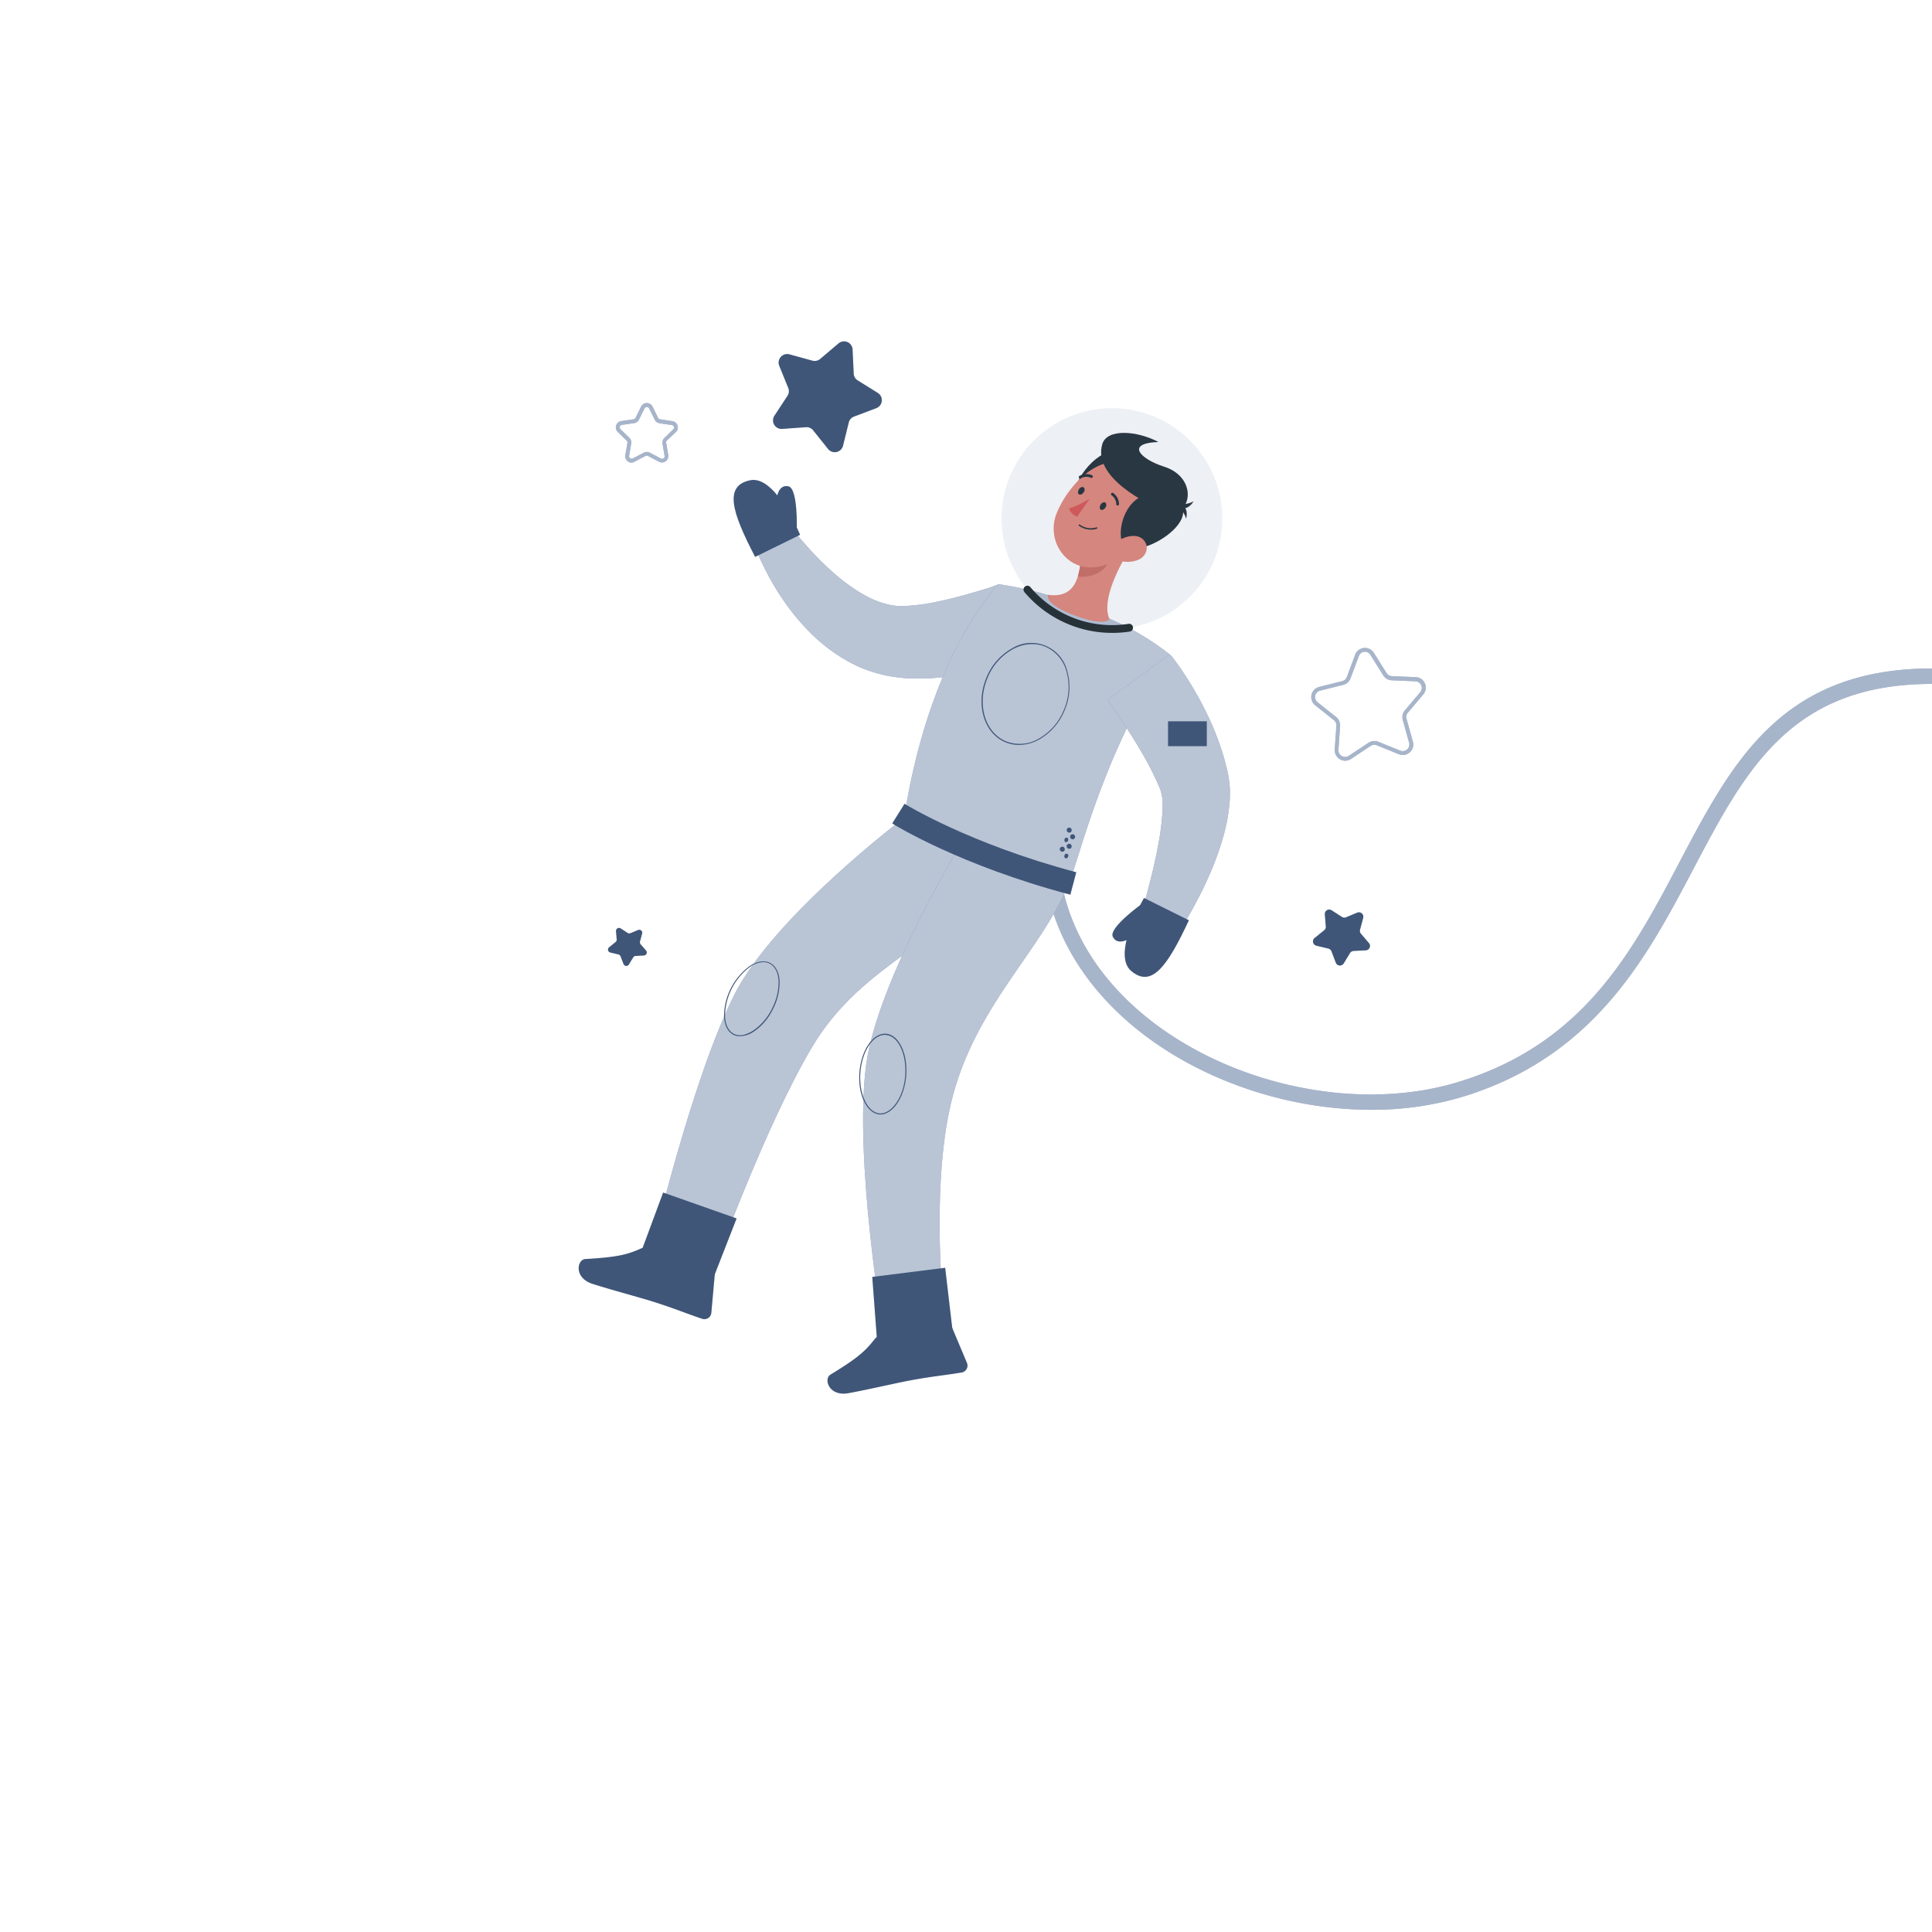 <svg class="animated" id="freepik_stories-astronaut" xmlns="http://www.w3.org/2000/svg" viewBox="0 0 500 500" version="1.1" xmlns:xlink="http://www.w3.org/1999/xlink" xmlns:svgjs="http://svgjs.com/svgjs"><style>svg#freepik_stories-astronaut:not(.animated) .animable {opacity: 0;}svg#freepik_stories-astronaut.animated #freepik--Stars--inject-77 {animation: 1s 1 forwards cubic-bezier(.36,-0.01,.5,1.38) slideUp,6s Infinite  linear floating;animation-delay: 0s,1s;}svg#freepik_stories-astronaut.animated #freepik--Character--inject-77 {animation: 6s Infinite  linear wind;animation-delay: 0s;}            @keyframes slideUp {                0% {                    opacity: 0;                    transform: translateY(30px);                }                100% {                    opacity: 1;                    transform: inherit;                }            }                    @keyframes floating {                0% {                    opacity: 1;                    transform: translateY(0px);                }                50% {                    transform: translateY(-10px);                }                100% {                    opacity: 1;                    transform: translateY(0px);                }            }                    @keyframes wind {                0% {                    transform: rotate( 0deg );                }                25% {                    transform: rotate( 1deg );                }                75% {                    transform: rotate( -1deg );                }            }        .animator-hidden { display: none; }</style><g id="freepik--background-complete--inject-77" class="animable animator-hidden" style="transform-origin: 250px 214.492px;"><rect y="382.4" width="500" height="0.25" style="fill: rgb(224, 224, 224); transform-origin: 250px 382.525px;" id="elcwe6eegmh5f" class="animable"></rect><rect x="327.22" y="395" width="10.48" height="0.25" style="fill: rgb(224, 224, 224); transform-origin: 332.46px 395.125px;" id="eltcqi2yy5sus" class="animable"></rect><rect x="64.93" y="388.44" width="17.85" height="0.25" style="fill: rgb(224, 224, 224); transform-origin: 73.855px 388.565px;" id="el95zzxezb7yv" class="animable"></rect><rect x="149.23" y="394.88" width="30.66" height="0.25" style="fill: rgb(224, 224, 224); transform-origin: 164.56px 395.005px;" id="elofej3gq5a" class="animable"></rect><rect x="220.09" y="389.17" width="45.25" height="0.25" style="fill: rgb(224, 224, 224); transform-origin: 242.715px 389.295px;" id="eljj3blylmcb" class="animable"></rect><rect x="391.44" y="390.76" width="53.95" height="0.25" style="fill: rgb(224, 224, 224); transform-origin: 418.415px 390.885px;" id="elfz3aameh598" class="animable"></rect><rect x="87.61" y="388.44" width="35.34" height="0.25" style="fill: rgb(224, 224, 224); transform-origin: 105.28px 388.565px;" id="eltctm0s3v2l" class="animable"></rect><rect x="451.22" y="390.88" width="14.97" height="0.25" style="fill: rgb(224, 224, 224); transform-origin: 458.705px 391.005px;" id="el23j5jltnccvi" class="animable"></rect><path d="M237,337.8H43.91a5.71,5.71,0,0,1-5.7-5.71V60.66A5.71,5.71,0,0,1,43.91,55H237a5.71,5.71,0,0,1,5.71,5.71V332.09A5.71,5.71,0,0,1,237,337.8ZM43.91,55.2a5.46,5.46,0,0,0-5.45,5.46V332.09a5.46,5.46,0,0,0,5.45,5.46H237a5.47,5.47,0,0,0,5.46-5.46V60.66A5.47,5.47,0,0,0,237,55.2Z" style="fill: rgb(224, 224, 224); transform-origin: 140.46px 196.4px;" id="elmp504uk88ys" class="animable"></path><path d="M453.31,337.8H260.21a5.72,5.72,0,0,1-5.71-5.71V60.66A5.72,5.72,0,0,1,260.21,55h193.1A5.71,5.71,0,0,1,459,60.66V332.09A5.71,5.71,0,0,1,453.31,337.8ZM260.21,55.2a5.47,5.47,0,0,0-5.46,5.46V332.09a5.47,5.47,0,0,0,5.46,5.46h193.1a5.47,5.47,0,0,0,5.46-5.46V60.66a5.47,5.47,0,0,0-5.46-5.46Z" style="fill: rgb(224, 224, 224); transform-origin: 356.75px 196.4px;" id="elhvob1hj93ki" class="animable"></path><path d="M140.43,117A49,49,0,0,1,74,162.78a49,49,0,0,0,0-91.53A49,49,0,0,1,140.43,117Z" style="fill: rgb(245, 245, 245); transform-origin: 107.215px 117.015px;" id="elfz9604i1utj" class="animable"></path><path d="M107,85.21a8.3,8.3,0,0,1,.51,7.08,20.48,20.48,0,0,0-2.3-6.07,21.43,21.43,0,0,0-4-5.14A8.33,8.33,0,0,1,107,85.21Z" style="fill: rgb(230, 230, 230); transform-origin: 104.641px 86.685px;" id="el4af04lqld12" class="animable"></path><path d="M131.17,106.72a8.33,8.33,0,0,1-4.58,5.42,21,21,0,0,0,2.6-6,21.53,21.53,0,0,0,.73-6.46A8.31,8.31,0,0,1,131.17,106.72Z" style="fill: rgb(230, 230, 230); transform-origin: 129.029px 105.91px;" id="elu7ci5gmtd49" class="animable"></path><path d="M128.14,139a8.3,8.3,0,0,1-6.63,2.51,21.08,21.08,0,0,0,5.16-3.94,21.37,21.37,0,0,0,3.77-5.29A8.34,8.34,0,0,1,128.14,139Z" style="fill: rgb(230, 230, 230); transform-origin: 126px 136.908px;" id="elv5cg4bhf269" class="animable"></path><path d="M105.75,155.4a8.31,8.31,0,0,1-6.63,2.52,21.71,21.71,0,0,0,8.93-9.24A8.29,8.29,0,0,1,105.75,155.4Z" style="fill: rgb(230, 230, 230); transform-origin: 103.611px 153.313px;" id="elv43xnuzfsx" class="animable"></path><path d="M117.57,122.78a8.31,8.31,0,0,1-4.31,5.63A21.81,21.81,0,0,0,116,115.86,8.24,8.24,0,0,1,117.57,122.78Z" style="fill: rgb(230, 230, 230); transform-origin: 115.516px 122.135px;" id="elubjbaqe5pl" class="animable"></path><path d="M378.22,150.55a1.5,1.5,0,0,1-1.37-.89c-2.84-6.42,13.18-17.54,30.47-25.2s36.29-12.07,39.14-5.65a1.5,1.5,0,0,1-2.75,1.21c-1.27-2.86-15.6-1.5-35.17,7.18s-30.22,18.37-29,21.24a1.49,1.49,0,0,1-.76,2A1.46,1.46,0,0,1,378.22,150.55Z" style="fill: rgb(245, 245, 245); transform-origin: 411.554px 133.135px;" id="elaocso9screw" class="animable"></path><circle cx="411.65" cy="134.23" r="25.75" style="fill: rgb(230, 230, 230); transform-origin: 411.65px 134.23px;" id="elt3fiq2q1zd" class="animable"></circle><path d="M384.38,152.78c-4.08,0-6.61-1-7.53-3.12a1.51,1.51,0,0,1,.77-2,1.49,1.49,0,0,1,2,.76c.4.9,3.12,2.06,10.81.74a109.43,109.43,0,0,0,24.37-7.91C434.34,132.6,445,122.89,443.71,120a1.5,1.5,0,0,1,2.75-1.21c2.84,6.42-13.18,17.54-30.47,25.2a113,113,0,0,1-25.08,8.13A39.09,39.09,0,0,1,384.38,152.78Z" style="fill: rgb(245, 245, 245); transform-origin: 411.753px 135.338px;" id="elj33g5dszja" class="animable"></path><path d="M371.89,72.94l.85,1.71a.68.68,0,0,0,.51.37l1.89.28a.68.68,0,0,1,.38,1.16l-1.37,1.34a.66.66,0,0,0-.19.6l.32,1.88a.68.68,0,0,1-1,.72l-1.69-.89a.72.72,0,0,0-.64,0l-1.69.89a.68.68,0,0,1-1-.72l.32-1.88a.64.64,0,0,0-.2-.6L367,76.46a.68.68,0,0,1,.38-1.16l1.89-.28a.68.68,0,0,0,.51-.37l.85-1.71A.68.68,0,0,1,371.89,72.94Z" style="fill: rgb(245, 245, 245); transform-origin: 371.26px 76.801px;" id="elz9abw5rdja8" class="animable"></path><path d="M60.13,241.19,61,242.9a.71.71,0,0,0,.51.38l1.89.27a.69.69,0,0,1,.38,1.17l-1.37,1.33a.67.67,0,0,0-.19.6l.32,1.89a.68.68,0,0,1-1,.72l-1.69-.89a.66.66,0,0,0-.64,0l-1.69.89a.68.68,0,0,1-1-.72l.32-1.89a.67.67,0,0,0-.19-.6l-1.37-1.33a.69.69,0,0,1,.38-1.17l1.89-.27a.71.71,0,0,0,.51-.38l.85-1.71A.68.68,0,0,1,60.13,241.19Z" style="fill: rgb(230, 230, 230); transform-origin: 59.53px 245.078px;" id="el7jcbvvy0kme" class="animable"></path><path d="M303.57,315.8l.84,1.71a.67.67,0,0,0,.52.37l1.89.28a.68.68,0,0,1,.37,1.16l-1.36,1.34a.67.67,0,0,0-.2.6l.32,1.89a.68.68,0,0,1-1,.72l-1.69-.89a.64.64,0,0,0-.63,0l-1.7.89a.69.69,0,0,1-1-.72l.33-1.89a.7.7,0,0,0-.2-.6l-1.37-1.34a.68.68,0,0,1,.38-1.16l1.89-.28a.69.69,0,0,0,.52-.37l.84-1.71A.69.69,0,0,1,303.57,315.8Z" style="fill: rgb(230, 230, 230); transform-origin: 302.941px 319.679px;" id="el0smp7hzy0b1" class="animable"></path><path d="M291.44,33.93l.51,1a.4.4,0,0,0,.3.22l1.13.16a.41.41,0,0,1,.23.7l-.82.8a.4.4,0,0,0-.11.36l.19,1.12a.4.4,0,0,1-.59.43l-1-.53a.42.42,0,0,0-.38,0l-1,.53a.41.41,0,0,1-.59-.43l.2-1.12a.43.43,0,0,0-.12-.36l-.82-.8a.41.41,0,0,1,.23-.7l1.13-.16a.4.4,0,0,0,.3-.22l.51-1A.41.41,0,0,1,291.44,33.93Z" style="fill: rgb(230, 230, 230); transform-origin: 291.09px 36.253px;" id="el84ayh692s2" class="animable"></path><path d="M113.62,210.8l.51,1a.4.4,0,0,0,.3.22l1.13.17a.4.4,0,0,1,.23.69l-.82.8a.4.4,0,0,0-.11.36l.19,1.13a.41.41,0,0,1-.59.43l-1-.53a.37.37,0,0,0-.38,0l-1,.53a.41.41,0,0,1-.6-.43l.2-1.13a.43.43,0,0,0-.12-.36l-.82-.8a.4.4,0,0,1,.23-.69l1.13-.17a.4.4,0,0,0,.3-.22l.51-1A.4.4,0,0,1,113.62,210.8Z" style="fill: rgb(245, 245, 245); transform-origin: 113.265px 213.117px;" id="elneixgq3wnmh" class="animable"></path><path d="M62.55,306.31l.5,1a.41.41,0,0,0,.31.23l1.13.16a.41.41,0,0,1,.22.7l-.81.8a.39.39,0,0,0-.12.36L64,310.7a.4.4,0,0,1-.59.43l-1-.53a.42.42,0,0,0-.38,0l-1,.53a.4.4,0,0,1-.59-.43l.19-1.12a.39.39,0,0,0-.12-.36l-.82-.8a.41.41,0,0,1,.23-.7l1.13-.16a.43.43,0,0,0,.31-.23l.5-1A.42.42,0,0,1,62.55,306.31Z" style="fill: rgb(245, 245, 245); transform-origin: 62.201px 308.661px;" id="elu856mm1h9io" class="animable"></path><path d="M418.78,306.46l.51,1a.4.4,0,0,0,.31.22l1.13.16a.41.41,0,0,1,.22.7l-.81.8a.4.4,0,0,0-.12.36l.19,1.12a.4.4,0,0,1-.59.43l-1-.53a.42.42,0,0,0-.38,0l-1,.53a.41.41,0,0,1-.6-.43l.2-1.12a.4.4,0,0,0-.12-.36l-.82-.8a.41.41,0,0,1,.23-.7l1.13-.16a.42.42,0,0,0,.31-.22l.5-1A.41.41,0,0,1,418.78,306.46Z" style="fill: rgb(230, 230, 230); transform-origin: 418.426px 308.779px;" id="elsivirbbxago" class="animable"></path><circle cx="171.99" cy="64.81" r="1.33" style="fill: rgb(230, 230, 230); transform-origin: 171.99px 64.81px;" id="elgryepbepmr" class="animable"></circle><path d="M310.18,81.08a1.33,1.33,0,1,1-1.33-1.32A1.33,1.33,0,0,1,310.18,81.08Z" style="fill: rgb(245, 245, 245); transform-origin: 308.85px 81.09px;" id="elvod56cvhktm" class="animable"></path><circle cx="165.18" cy="185.33" r="1.33" style="fill: rgb(245, 245, 245); transform-origin: 165.18px 185.33px;" id="eljlwdnmfarne" class="animable"></circle><path d="M122.83,285.26a1.33,1.33,0,1,1-1.32-1.32A1.32,1.32,0,0,1,122.83,285.26Z" style="fill: rgb(245, 245, 245); transform-origin: 121.5px 285.27px;" id="elkxhllfi27h" class="animable"></path><circle cx="400.33" cy="205.33" r="1.33" style="fill: rgb(230, 230, 230); transform-origin: 400.33px 205.33px;" id="elucaie2hqglm" class="animable"></circle></g><g id="freepik--Shadow--inject-77" class="animable animator-hidden" style="transform-origin: 250px 416.24px;"><ellipse cx="250" cy="416.24" rx="193.89" ry="11.32" style="fill: rgb(245, 245, 245); transform-origin: 250px 416.24px;" id="ell4fk40xekjj" class="animable"></ellipse></g><g id="freepik--Stars--inject-77" class="animable" style="transform-origin: 263.174px 169.166px;"><path d="M163.46,119.73a1.66,1.66,0,0,1-1.63-1.94l.55-3.17a.68.68,0,0,0-.19-.58l-2.31-2.25a1.65,1.65,0,0,1,.92-2.82l3.19-.46a.67.67,0,0,0,.49-.36l1.42-2.89a1.66,1.66,0,0,1,3,0l1.42,2.89a.67.67,0,0,0,.5.36L174,109a1.65,1.65,0,0,1,.92,2.82L172.58,114a.65.65,0,0,0-.18.58l.54,3.17a1.65,1.65,0,0,1-2.4,1.74l-2.85-1.5a.63.63,0,0,0-.61,0l-2.85,1.49A1.64,1.64,0,0,1,163.46,119.73Zm3.93-14.39a.63.63,0,0,0-.59.36l-1.43,2.89a1.65,1.65,0,0,1-1.24.91l-3.19.46a.65.65,0,0,0-.36,1.11l2.31,2.25a1.66,1.66,0,0,1,.47,1.47l-.54,3.17a.65.65,0,0,0,.94.69l2.86-1.5a1.65,1.65,0,0,1,1.53,0l2.86,1.5A.65.65,0,0,0,172,118l-.54-3.17a1.69,1.69,0,0,1,.47-1.47l2.31-2.25a.64.64,0,0,0,.17-.67.65.65,0,0,0-.53-.44l-3.19-.46a1.65,1.65,0,0,1-1.24-.91L168,105.7A.63.63,0,0,0,167.39,105.34Z" style="fill: #4F6B96; transform-origin: 167.4px 112.021px;" id="el4ah8hatjms" class="animable"></path><g id="elmc54usv9rwf"><path d="M163.46,119.73a1.66,1.66,0,0,1-1.63-1.94l.55-3.17a.68.68,0,0,0-.19-.58l-2.31-2.25a1.65,1.65,0,0,1,.92-2.82l3.19-.46a.67.67,0,0,0,.49-.36l1.42-2.89a1.66,1.66,0,0,1,3,0l1.42,2.89a.67.67,0,0,0,.5.36L174,109a1.65,1.65,0,0,1,.92,2.82L172.58,114a.65.65,0,0,0-.18.58l.54,3.17a1.65,1.65,0,0,1-2.4,1.74l-2.85-1.5a.63.63,0,0,0-.61,0l-2.85,1.49A1.64,1.64,0,0,1,163.46,119.73Zm3.93-14.39a.63.63,0,0,0-.59.36l-1.43,2.89a1.65,1.65,0,0,1-1.24.91l-3.19.46a.65.65,0,0,0-.36,1.11l2.31,2.25a1.66,1.66,0,0,1,.47,1.47l-.54,3.17a.65.65,0,0,0,.94.69l2.86-1.5a1.65,1.65,0,0,1,1.53,0l2.86,1.5A.65.65,0,0,0,172,118l-.54-3.17a1.69,1.69,0,0,1,.47-1.47l2.31-2.25a.64.64,0,0,0,.17-.67.65.65,0,0,0-.53-.44l-3.19-.46a1.65,1.65,0,0,1-1.24-.91L168,105.7A.63.63,0,0,0,167.39,105.34Z" style="fill: rgb(255, 255, 255); opacity: 0.5; transform-origin: 167.4px 112.021px;" class="animable" id="elposs9f41ol7"></path></g><path d="M220.65,90.49l.29,6.17a2.19,2.19,0,0,0,1,1.77l5.24,3.26a2.21,2.21,0,0,1-.39,3.94l-5.77,2.18a2.18,2.18,0,0,0-1.36,1.53l-1.48,6a2.21,2.21,0,0,1-3.87.86l-3.86-4.82a2.16,2.16,0,0,0-1.88-.82l-6.15.44a2.21,2.21,0,0,1-2-3.41l3.39-5.16a2.18,2.18,0,0,0,.2-2l-2.32-5.72a2.21,2.21,0,0,1,2.62-3l5.95,1.63a2.21,2.21,0,0,0,2-.44l4.72-4A2.21,2.21,0,0,1,220.65,90.49Z" style="fill: #4F6B96; transform-origin: 214.14px 102.687px;" id="el9ixa7rf9umc" class="animable"></path><g id="el7ms9g0jfp2l"><path d="M220.65,90.49l.29,6.17a2.19,2.19,0,0,0,1,1.77l5.24,3.26a2.21,2.21,0,0,1-.39,3.94l-5.77,2.18a2.18,2.18,0,0,0-1.36,1.53l-1.48,6a2.21,2.21,0,0,1-3.87.86l-3.86-4.82a2.16,2.16,0,0,0-1.88-.82l-6.15.44a2.21,2.21,0,0,1-2-3.41l3.39-5.16a2.18,2.18,0,0,0,.2-2l-2.32-5.72a2.21,2.21,0,0,1,2.62-3l5.95,1.63a2.21,2.21,0,0,0,2-.44l4.72-4A2.21,2.21,0,0,1,220.65,90.49Z" style="opacity: 0.2; transform-origin: 214.14px 102.687px;" class="animable" id="elbiz31rfm74"></path></g><path d="M348.13,196.88a2.74,2.74,0,0,1-2.7-2.9l.42-6.16a1.7,1.7,0,0,0-.64-1.45l-4.83-3.84a2.71,2.71,0,0,1,1-4.75l6-1.5a1.66,1.66,0,0,0,1.18-1.06l2.16-5.78a2.71,2.71,0,0,1,4.83-.49l3.28,5.23a1.69,1.69,0,0,0,1.37.8l6.17.27a2.71,2.71,0,0,1,2,4.44l-4,4.73A1.71,1.71,0,0,0,364,186l1.65,5.95a2.69,2.69,0,0,1-.8,2.74,2.72,2.72,0,0,1-2.82.5l-5.72-2.31a1.71,1.71,0,0,0-1.58.16l-5.14,3.41A2.75,2.75,0,0,1,348.13,196.88Zm5.15-28.2h-.18a1.67,1.67,0,0,0-1.43,1.1l-2.16,5.78a2.67,2.67,0,0,1-1.88,1.68l-6,1.5a1.71,1.71,0,0,0-.65,3l4.83,3.84a2.69,2.69,0,0,1,1,2.3l-.42,6.16a1.67,1.67,0,0,0,.84,1.59,1.7,1.7,0,0,0,1.8,0l5.15-3.41a2.71,2.71,0,0,1,2.5-.26l5.73,2.31a1.71,1.71,0,0,0,2.28-2l-1.65-5.95a2.7,2.7,0,0,1,.53-2.46l4-4.73a1.72,1.72,0,0,0-1.24-2.81l-6.16-.26a2.72,2.72,0,0,1-2.18-1.27l-3.27-5.23A1.68,1.68,0,0,0,353.28,168.68Z" style="fill: #4F6B96; transform-origin: 354.172px 182.282px;" id="el50uttw08hp9" class="animable"></path><g id="elh2kq8758mi8"><path d="M348.13,196.88a2.74,2.74,0,0,1-2.7-2.9l.42-6.16a1.7,1.7,0,0,0-.64-1.45l-4.83-3.84a2.71,2.71,0,0,1,1-4.75l6-1.5a1.66,1.66,0,0,0,1.18-1.06l2.16-5.78a2.71,2.71,0,0,1,4.83-.49l3.28,5.23a1.69,1.69,0,0,0,1.37.8l6.17.27a2.71,2.71,0,0,1,2,4.44l-4,4.73A1.71,1.71,0,0,0,364,186l1.65,5.95a2.69,2.69,0,0,1-.8,2.74,2.72,2.72,0,0,1-2.82.5l-5.72-2.31a1.71,1.71,0,0,0-1.58.16l-5.14,3.41A2.75,2.75,0,0,1,348.13,196.88Zm5.15-28.2h-.18a1.67,1.67,0,0,0-1.43,1.1l-2.16,5.78a2.67,2.67,0,0,1-1.88,1.68l-6,1.5a1.71,1.71,0,0,0-.65,3l4.83,3.84a2.69,2.69,0,0,1,1,2.3l-.42,6.16a1.67,1.67,0,0,0,.84,1.59,1.7,1.7,0,0,0,1.8,0l5.15-3.41a2.71,2.71,0,0,1,2.5-.26l5.73,2.31a1.71,1.71,0,0,0,2.28-2l-1.65-5.95a2.7,2.7,0,0,1,.53-2.46l4-4.73a1.72,1.72,0,0,0-1.24-2.81l-6.16-.26a2.72,2.72,0,0,1-2.18-1.27l-3.27-5.23A1.68,1.68,0,0,0,353.28,168.68Z" style="fill: rgb(255, 255, 255); opacity: 0.5; transform-origin: 354.172px 182.282px;" class="animable" id="eljoycs65kzwa"></path></g><path d="M352.79,237.56l-.82,3.08a1.11,1.11,0,0,0,.24,1l2.07,2.42a1.14,1.14,0,0,1-.81,1.88l-3.18.17a1.16,1.16,0,0,0-.91.55l-1.66,2.72a1.15,1.15,0,0,1-2-.19l-1.14-3a1.17,1.17,0,0,0-.8-.7l-3.1-.74a1.14,1.14,0,0,1-.46-2l2.48-2a1.14,1.14,0,0,0,.41-1l-.25-3.18a1.14,1.14,0,0,1,1.75-1l2.68,1.73a1.17,1.17,0,0,0,1.06.1l2.94-1.23A1.15,1.15,0,0,1,352.79,237.56Z" style="fill: #4F6B96; transform-origin: 347.174px 242.635px;" id="el4s78t0euc7w" class="animable"></path><g id="el25sdkk58md2"><path d="M352.79,237.56l-.82,3.08a1.11,1.11,0,0,0,.24,1l2.07,2.42a1.14,1.14,0,0,1-.81,1.88l-3.18.17a1.16,1.16,0,0,0-.91.55l-1.66,2.72a1.15,1.15,0,0,1-2-.19l-1.14-3a1.17,1.17,0,0,0-.8-.7l-3.1-.74a1.14,1.14,0,0,1-.46-2l2.48-2a1.14,1.14,0,0,0,.41-1l-.25-3.18a1.14,1.14,0,0,1,1.75-1l2.68,1.73a1.17,1.17,0,0,0,1.06.1l2.94-1.23A1.15,1.15,0,0,1,352.79,237.56Z" style="opacity: 0.2; transform-origin: 347.174px 242.635px;" class="animable" id="elsyajd0e18xa"></path></g><path d="M166.19,241.59l-.56,2.09a.8.8,0,0,0,.16.7L167.2,246a.78.78,0,0,1-.55,1.28l-2.16.12a.75.75,0,0,0-.61.37l-1.13,1.84a.77.77,0,0,1-1.38-.12l-.78-2a.77.77,0,0,0-.54-.48l-2.1-.5a.77.77,0,0,1-.31-1.35l1.67-1.36a.77.77,0,0,0,.29-.66l-.18-2.16a.78.78,0,0,1,1.2-.71l1.81,1.17a.77.77,0,0,0,.72.07l2-.83A.77.77,0,0,1,166.19,241.59Z" style="fill: #4F6B96; transform-origin: 162.368px 245.065px;" id="elzie20uju9w" class="animable"></path><g id="elww4s3mxvi7"><path d="M166.19,241.59l-.56,2.09a.8.8,0,0,0,.16.7L167.2,246a.78.78,0,0,1-.55,1.28l-2.16.12a.75.75,0,0,0-.61.37l-1.13,1.84a.77.77,0,0,1-1.38-.12l-.78-2a.77.77,0,0,0-.54-.48l-2.1-.5a.77.77,0,0,1-.31-1.35l1.67-1.36a.77.77,0,0,0,.29-.66l-.18-2.16a.78.78,0,0,1,1.2-.71l1.81,1.17a.77.77,0,0,0,.72.07l2-.83A.77.77,0,0,1,166.19,241.59Z" style="opacity: 0.2; transform-origin: 162.368px 245.065px;" class="animable" id="elfe497dwv31l"></path></g></g><g id="freepik--Character--inject-77" class="animable" style="transform-origin: 324.881px 228.679px;"><path d="M354.86,287.21c-25.09,0-51.59-10.26-68.16-27.79-16.72-17.7-21.2-40.08-12.61-63l3.74,1.4c-8,21.43-3.84,42.33,11.78,58.86,21.09,22.32,59,32.31,88.15,23.23,32.28-10,44.8-33.82,56.91-56.82C448.23,197.33,461,173,500,173v4c-36.54,0-48.24,22.22-61.79,47.95-11.91,22.61-25.4,48.24-59.26,58.77A81.1,81.1,0,0,1,354.86,287.21Z" style="fill: #4F6B96; transform-origin: 384.913px 230.106px;" id="el3pscz18h6av" class="animable"></path><g id="el6d68rhc3xyu"><path d="M354.86,287.21c-25.09,0-51.59-10.26-68.16-27.79-16.72-17.7-21.2-40.08-12.61-63l3.74,1.4c-8,21.43-3.84,42.33,11.78,58.86,21.09,22.32,59,32.31,88.15,23.23,32.28-10,44.8-33.82,56.91-56.82C448.23,197.33,461,173,500,173v4c-36.54,0-48.24,22.22-61.79,47.95-11.91,22.61-25.4,48.24-59.26,58.77A81.1,81.1,0,0,1,354.86,287.21Z" style="fill: rgb(255, 255, 255); opacity: 0.5; transform-origin: 384.913px 230.106px;" class="animable" id="eleiz87ij6tth"></path></g><path d="M267.2,169.47l-1.35.53-1.25.47-2.5.85c-1.67.55-3.35,1-5,1.49a90.41,90.41,0,0,1-10.48,2.13,61.84,61.84,0,0,1-11.39.62,39.43,39.43,0,0,1-6.37-.84,37,37,0,0,1-6.23-2c-7.81-3.45-13.43-8.9-17.87-14.59a67.08,67.08,0,0,1-5.82-9c-.83-1.56-1.62-3.11-2.33-4.71-.36-.8-.7-1.61-1-2.42s-.6-1.61-.95-2.58l8.88-4.39,1.35,1.7c.48.59.95,1.18,1.45,1.76,1,1.17,2,2.32,3,3.43a77,77,0,0,0,6.29,6.24,47.5,47.5,0,0,0,6.65,5,36,36,0,0,0,3.36,1.83,23.45,23.45,0,0,0,3.32,1.21,15.73,15.73,0,0,0,6.42.56,54.42,54.42,0,0,0,7.94-1.21c2.78-.6,5.63-1.34,8.47-2.18,1.43-.39,2.85-.84,4.27-1.28l2.5-.91Z" style="fill: #4F6B96; transform-origin: 230.93px 155.317px;" id="el3qr37gkrz5c" class="animable"></path><g id="elws4i72nbj0e"><path d="M267.2,169.47l-1.35.53-1.25.47-2.5.85c-1.67.55-3.35,1-5,1.49a90.41,90.41,0,0,1-10.48,2.13,61.84,61.84,0,0,1-11.39.62,39.43,39.43,0,0,1-6.37-.84,37,37,0,0,1-6.23-2c-7.81-3.45-13.43-8.9-17.87-14.59a67.08,67.08,0,0,1-5.82-9c-.83-1.56-1.62-3.11-2.33-4.71-.36-.8-.7-1.61-1-2.42s-.6-1.61-.95-2.58l8.88-4.39,1.35,1.7c.48.59.95,1.18,1.45,1.76,1,1.17,2,2.32,3,3.43a77,77,0,0,0,6.29,6.24,47.5,47.5,0,0,0,6.65,5,36,36,0,0,0,3.36,1.83,23.45,23.45,0,0,0,3.32,1.21,15.73,15.73,0,0,0,6.42.56,54.42,54.42,0,0,0,7.94-1.21c2.78-.6,5.63-1.34,8.47-2.18,1.43-.39,2.85-.84,4.27-1.28l2.5-.91Z" style="fill: rgb(255, 255, 255); opacity: 0.6; transform-origin: 230.93px 155.317px;" class="animable" id="el4l18gvcx4mv"></path></g><path d="M258.46,151.18S240.68,168.65,234,211.64l42.64,16.84c2.56-5.65,9-34.52,26-59.17a67.82,67.82,0,0,0-13.06-8.08,193.37,193.37,0,0,0-18.13-7.16A97.09,97.09,0,0,0,258.46,151.18Z" style="fill: #4F6B96; transform-origin: 268.32px 189.83px;" id="ellst82a1yk8p" class="animable"></path><g id="eljetpopye"><path d="M258.46,151.18S240.68,168.65,234,211.64l42.64,16.84c2.56-5.65,9-34.52,26-59.17a67.82,67.82,0,0,0-13.06-8.08,193.37,193.37,0,0,0-18.13-7.16A97.09,97.09,0,0,0,258.46,151.18Z" style="fill: rgb(255, 255, 255); opacity: 0.6; transform-origin: 268.32px 189.83px;" class="animable" id="elve6qy2r4itf"></path></g><path d="M292.67,141.67c-3,4.74-7.76,13.74-5.52,18.59,0,0-1.23,2.13-9.9-1.32-7.08-2.82-6.05-5-6.05-5,6.26.89,7.79-3.41,8.37-7.8Z" style="fill: rgb(228, 137, 123); transform-origin: 281.909px 151.29px;" id="elrcfmjge94ml" class="animable"></path><path d="M287.33,143.51l-7.75,2.65a18.49,18.49,0,0,1-.63,3c2.31.54,6.26-.67,7.4-2.87A8.32,8.32,0,0,0,287.33,143.51Z" style="fill: rgb(206, 111, 100); transform-origin: 283.14px 146.399px;" id="eloy0kulwfijj" class="animable"></path><path d="M288,117c-4-.58-12,8.52-9.22,13S295.55,118.14,288,117Z" style="fill: rgb(38, 50, 56); transform-origin: 284.208px 123.875px;" id="elxajxzumvvf" class="animable"></path><path d="M296.55,136.19c-4.67,5.86-7.1,9.52-12.39,10.49-8,1.47-13.55-6.63-10.73-13.76,2.54-6.42,9.75-14.92,17.45-13.15A10.21,10.21,0,0,1,296.55,136.19Z" style="fill: rgb(228, 137, 123); transform-origin: 285.769px 133.194px;" id="el22ca918c8oq" class="animable"></path><path d="M291.92,141.89c-4.16-.94-1.51-16.68,9.24-13.78C314.18,131.62,298.65,143.4,291.92,141.89Z" style="fill: rgb(38, 50, 56); transform-origin: 298.126px 134.888px;" id="el3619von0rhu" class="animable"></path><path d="M301.47,132.23c-5-1.85-18.71-8.84-16.2-17.29,1.23-4.11,9.08-3.46,14.53-.55-8.85.32-4.41,4.53,1.38,6.35C310.6,123.7,308.16,134.73,301.47,132.23Z" style="fill: rgb(38, 50, 56); transform-origin: 296.179px 122.314px;" id="el1ey9ahzlq8t" class="animable"></path><path d="M302.76,130.1s5.32-.7,4.21,4.13A6.05,6.05,0,0,0,302.76,130.1Z" style="fill: rgb(38, 50, 56); transform-origin: 304.941px 132.147px;" id="elpiqj2rb6tus" class="animable"></path><path d="M303,129.66s3.25,4.26,5.9.08A6.07,6.07,0,0,1,303,129.66Z" style="fill: rgb(38, 50, 56); transform-origin: 305.95px 130.619px;" id="elsbp40gwimyn" class="animable"></path><path d="M294.58,144.87a7.09,7.09,0,0,1-5.43,0c-2.31-1-1.92-3.39,0-4.76,1.74-1.23,5-2.21,6.72-.46S296.7,144,294.58,144.87Z" style="fill: rgb(228, 137, 123); transform-origin: 292.169px 142.056px;" id="el4erjy6i4tap" class="animable"></path><path d="M234,211.64s-33.48,25.21-43.92,45.72C179.25,278.71,169.05,322,169.05,322l15.87,5.76s13.27-36.75,25.33-56.93c13.15-22,34.94-27.05,51.81-48.16Z" style="fill: #4F6B96; transform-origin: 215.555px 269.7px;" id="eluccoq2djpq" class="animable"></path><g id="elmxxbyopcszk"><path d="M234,211.64s-33.48,25.21-43.92,45.72C179.25,278.71,169.05,322,169.05,322l15.87,5.76s13.27-36.75,25.33-56.93c13.15-22,34.94-27.05,51.81-48.16Z" style="fill: rgb(255, 255, 255); opacity: 0.6; transform-origin: 215.555px 269.7px;" class="animable" id="el51dtwn06xxe"></path></g><path d="M249.16,217.61s-22,35.86-25,57.91c-3.25,24.14,4.47,69.56,4.47,69.56l15.8-3.79s-3.78-32.93,1.72-55.94c6-25,23.54-39.29,30.49-56.87Z" style="fill: #4F6B96; transform-origin: 250.001px 281.345px;" id="elg8pu3ra06vp" class="animable"></path><g id="elt6h2xlimazg"><path d="M249.16,217.61s-22,35.86-25,57.91c-3.25,24.14,4.47,69.56,4.47,69.56l15.8-3.79s-3.78-32.93,1.72-55.94c6-25,23.54-39.29,30.49-56.87Z" style="fill: rgb(255, 255, 255); opacity: 0.6; transform-origin: 250.001px 281.345px;" class="animable" id="elezzj14xibpl"></path></g><path d="M286.07,131.39c-.35.5-.9.72-1.22.49s-.31-.81,0-1.31.9-.72,1.22-.49S286.42,130.9,286.07,131.39Z" style="fill: rgb(38, 50, 56); transform-origin: 285.468px 130.98px;" id="ellhxvbi36jti" class="animable"></path><path d="M280.44,127.44c-.35.5-.9.72-1.22.49s-.31-.81,0-1.31.9-.72,1.22-.49S280.79,127,280.44,127.44Z" style="fill: rgb(38, 50, 56); transform-origin: 279.838px 127.03px;" id="elx24w03aanq9" class="animable"></path><path d="M282.06,129a21.74,21.74,0,0,1-5.37,2.59c.3,1.44,2.06,2.12,2.06,2.12Z" style="fill: rgb(222, 87, 83); transform-origin: 279.375px 131.355px;" id="els8ywvo8eqk" class="animable"></path><path d="M282.33,137.06a5.31,5.31,0,0,1-3.09-1,.18.18,0,1,1,.21-.29,4.81,4.81,0,0,0,4.3.71.19.19,0,0,1,.23.1.18.18,0,0,1-.1.23A4.36,4.36,0,0,1,282.33,137.06Z" style="fill: rgb(38, 50, 56); transform-origin: 281.571px 136.392px;" id="elx9lqxmf8uzb" class="animable"></path><path d="M289.25,130.83a.36.36,0,0,1-.36-.34,2.84,2.84,0,0,0-1.19-2.29.36.36,0,0,1,.37-.62,3.57,3.57,0,0,1,1.53,2.88.34.34,0,0,1-.34.37Z" style="fill: rgb(38, 50, 56); transform-origin: 288.563px 129.18px;" id="eluvkf0bveoxq" class="animable"></path><path d="M279.54,123.85a.37.37,0,0,1-.32-.19.36.36,0,0,1,.14-.48,3.57,3.57,0,0,1,3.26-.18.36.36,0,0,1,.15.49.36.36,0,0,1-.48.15,2.83,2.83,0,0,0-2.58.16A.34.34,0,0,1,279.54,123.85Z" style="fill: rgb(38, 50, 56); transform-origin: 280.996px 123.27px;" id="el9t6w5qy75i" class="animable"></path><path d="M302.68,169.31l.66.65.75,1,1.43,2c.91,1.34,1.8,2.69,2.64,4.07s1.65,2.79,2.43,4.23,1.5,2.9,2.21,4.39a72.64,72.64,0,0,1,3.66,9.43c.26.81.49,1.66.7,2.52l.33,1.28.08.32.1.46.2.91a26.64,26.64,0,0,1,.39,6.52,46.89,46.89,0,0,1-2,10.53,79.3,79.3,0,0,1-3.41,9.15c-1.28,2.92-2.7,5.72-4.21,8.46s-3.11,5.35-5,8l-8.88-4.4c1.52-5.49,3.1-11.18,4.29-16.65.56-2.75,1.11-5.46,1.42-8.07.16-1.32.27-2.58.36-3.8a29,29,0,0,0,0-3.39,10.45,10.45,0,0,0-.48-2.37l-.07-.17,0-.09-.09-.2-.36-.85c-.24-.56-.48-1.13-.77-1.7a78,78,0,0,0-3.65-6.9c-.66-1.16-1.35-2.31-2.08-3.46s-1.43-2.3-2.19-3.44-1.5-2.28-2.26-3.41l-2.18-3.22Z" style="fill: #4F6B96; transform-origin: 302.507px 206.27px;" id="elsnutyl238y" class="animable"></path><g id="el0v5pngwg3v6r"><path d="M302.68,169.31l.66.65.75,1,1.43,2c.91,1.34,1.8,2.69,2.64,4.07s1.65,2.79,2.43,4.23,1.5,2.9,2.21,4.39a72.64,72.64,0,0,1,3.66,9.43c.26.81.49,1.66.7,2.52l.33,1.28.08.32.1.46.2.91a26.64,26.64,0,0,1,.39,6.52,46.89,46.89,0,0,1-2,10.53,79.3,79.3,0,0,1-3.41,9.15c-1.28,2.92-2.7,5.72-4.21,8.46s-3.11,5.35-5,8l-8.88-4.4c1.52-5.49,3.1-11.18,4.29-16.65.56-2.75,1.11-5.46,1.42-8.07.16-1.32.27-2.58.36-3.8a29,29,0,0,0,0-3.39,10.45,10.45,0,0,0-.48-2.37l-.07-.17,0-.09-.09-.2-.36-.85c-.24-.56-.48-1.13-.77-1.7a78,78,0,0,0-3.65-6.9c-.66-1.16-1.35-2.31-2.08-3.46s-1.43-2.3-2.19-3.44-1.5-2.28-2.26-3.41l-2.18-3.22Z" style="fill: rgb(255, 255, 255); opacity: 0.6; transform-origin: 302.507px 206.27px;" class="animable" id="el1nx88r9tzn5"></path></g><g id="el139cjm9oxkiq"><circle cx="287.77" cy="134.21" r="28.57" style="fill: #4F6B96; opacity: 0.1; transform-origin: 287.77px 134.21px; transform: rotate(-23.23deg);" class="animable" id="el2c295yrmjlk"></circle></g><path d="M287.78,163.79a29.7,29.7,0,0,1-22.66-10.56,1,1,0,0,1,1.54-1.28,27.62,27.62,0,0,0,25.4,9.5,1,1,0,0,1,.31,2A29.39,29.39,0,0,1,287.78,163.79Z" style="fill: rgb(38, 50, 56); transform-origin: 279.058px 157.689px;" id="elsm7e8li2akl" class="animable"></path><polygon points="246.54 344.52 227.17 349.49 225.74 330.47 244.61 328.1 246.54 344.52" style="fill: #4F6B96; transform-origin: 236.14px 338.795px;" id="elt7wrt5o1xyl" class="animable"></polygon><g id="el4xynricndgn"><polygon points="246.54 344.52 227.17 349.49 225.74 330.47 244.61 328.1 246.54 344.52" style="opacity: 0.2; transform-origin: 236.14px 338.795px;" class="animable" id="el6k0t8qufvk"></polygon></g><path d="M228.17,345.49l16.56-3.7a1.08,1.08,0,0,1,1.18.64l4.34,10.3a1.81,1.81,0,0,1-1.38,2.47c-4.75.78-7.1.92-13.06,2-3.67.67-11.17,2.43-16.23,3.35s-6.5-3.68-4.65-4.8c6.79-4.14,8.93-5.95,11.42-9.17A3,3,0,0,1,228.17,345.49Z" style="fill: #4F6B96; transform-origin: 232.271px 351.222px;" id="eliyddiw4s06g" class="animable"></path><g id="el5sx8p62izuk"><path d="M228.17,345.49l16.56-3.7a1.08,1.08,0,0,1,1.18.64l4.34,10.3a1.81,1.81,0,0,1-1.38,2.47c-4.75.78-7.1.92-13.06,2-3.67.67-11.17,2.43-16.23,3.35s-6.5-3.68-4.65-4.8c6.79-4.14,8.93-5.95,11.42-9.17A3,3,0,0,1,228.17,345.49Z" style="opacity: 0.2; transform-origin: 232.271px 351.222px;" class="animable" id="elbspraypx9f8"></path></g><polygon points="184.62 330.73 165.18 326.01 171.62 308.63 190.63 315.33 184.62 330.73" style="fill: #4F6B96; transform-origin: 177.905px 319.68px;" id="ele7ltdxusck7" class="animable"></polygon><g id="el1tyd9bgby91i"><polygon points="184.62 330.73 165.18 326.01 171.62 308.63 190.63 315.33 184.62 330.73" style="opacity: 0.2; transform-origin: 177.905px 319.68px;" class="animable" id="elo6baqa6jmas"></polygon></g><path d="M168,323l16.35,4.53a1.06,1.06,0,0,1,.74,1.11l-1,11.13a1.8,1.8,0,0,1-2.38,1.53c-4.56-1.54-6.7-2.52-12.48-4.37-3.55-1.13-11-3.1-15.89-4.67s-4-6.3-1.85-6.42c7.94-.46,10.68-1.05,14.39-2.72A3,3,0,0,1,168,323Z" style="fill: #4F6B96; transform-origin: 167.429px 332.13px;" id="el8o6165qq4no" class="animable"></path><g id="elgvmgfra7uj"><path d="M168,323l16.35,4.53a1.06,1.06,0,0,1,.74,1.11l-1,11.13a1.8,1.8,0,0,1-2.38,1.53c-4.56-1.54-6.7-2.52-12.48-4.37-3.55-1.13-11-3.1-15.89-4.67s-4-6.3-1.85-6.42c7.94-.46,10.68-1.05,14.39-2.72A3,3,0,0,1,168,323Z" style="opacity: 0.2; transform-origin: 167.429px 332.13px;" class="animable" id="elf7235yxlu8k"></path></g><path d="M277,231.54c-28.56-7.57-45.39-18-46.09-18.43l3.18-5.09c.16.11,16.83,10.4,44.45,17.72Z" style="fill: #4F6B96; transform-origin: 254.725px 219.78px;" id="elrvizdxr70ho" class="animable"></path><g id="el0i6x51teo9x4"><path d="M277,231.54c-28.56-7.57-45.39-18-46.09-18.43l3.18-5.09c.16.11,16.83,10.4,44.45,17.72Z" style="opacity: 0.2; transform-origin: 254.725px 219.78px;" class="animable" id="el0ogvbhdj491"></path></g><path d="M191.45,268.16a3.65,3.65,0,0,1-1.63-.37c-1.45-.74-2.32-2.41-2.44-4.71A16.29,16.29,0,0,1,194.06,250c1.92-1.25,3.79-1.53,5.24-.79s2.33,2.41,2.45,4.7a15.14,15.14,0,0,1-1.78,7.37h0a14.61,14.61,0,0,1-5,5.77A6.81,6.81,0,0,1,191.45,268.16ZM197.56,249a6.29,6.29,0,0,0-3.36,1.16,16.08,16.08,0,0,0-6.57,12.91c.11,2.2.93,3.8,2.31,4.5s3,.36,4.87-.78a14.37,14.37,0,0,0,4.94-5.68,14.83,14.83,0,0,0,1.75-7.23c-.12-2.2-.94-3.8-2.31-4.5A3.59,3.59,0,0,0,197.56,249Z" style="fill: #4F6B96; transform-origin: 194.566px 258.483px;" id="eltkth3ei2plk" class="animable"></path><g id="elyj4nqur11kr"><path d="M191.45,268.16a3.65,3.65,0,0,1-1.63-.37c-1.45-.74-2.32-2.41-2.44-4.71A16.29,16.29,0,0,1,194.06,250c1.92-1.25,3.79-1.53,5.24-.79s2.33,2.41,2.45,4.7a15.14,15.14,0,0,1-1.78,7.37h0a14.61,14.61,0,0,1-5,5.77A6.81,6.81,0,0,1,191.45,268.16ZM197.56,249a6.29,6.29,0,0,0-3.36,1.16,16.08,16.08,0,0,0-6.57,12.91c.11,2.2.93,3.8,2.31,4.5s3,.36,4.87-.78a14.37,14.37,0,0,0,4.94-5.68,14.83,14.83,0,0,0,1.75-7.23c-.12-2.2-.94-3.8-2.31-4.5A3.59,3.59,0,0,0,197.56,249Z" style="opacity: 0.2; transform-origin: 194.566px 258.483px;" class="animable" id="el7znxjt6owes"></path></g><path d="M227.89,288.42h-.24c-3.34-.27-5.69-5.16-5.23-10.9.44-5.59,3.36-10,6.59-10l.28,0c3.34.26,5.68,5.15,5.23,10.89C234,284.53,230.76,288.42,227.89,288.42ZM229,267.81c-3.1,0-5.91,4.27-6.34,9.73s1.8,10.37,5,10.63c2.76.22,6.14-3.72,6.61-9.72h0c.44-5.6-1.8-10.37-5-10.62Z" style="fill: #4F6B96; transform-origin: 228.469px 277.97px;" id="eliiv8ia5u4b" class="animable"></path><g id="el7qpr99fwe5a"><path d="M227.89,288.42h-.24c-3.34-.27-5.69-5.16-5.23-10.9.44-5.59,3.36-10,6.59-10l.28,0c3.34.26,5.68,5.15,5.23,10.89C234,284.53,230.76,288.42,227.89,288.42ZM229,267.81c-3.1,0-5.91,4.27-6.34,9.73s1.8,10.37,5,10.63c2.76.22,6.14-3.72,6.61-9.72h0c.44-5.6-1.8-10.37-5-10.62Z" style="opacity: 0.2; transform-origin: 228.469px 277.97px;" class="animable" id="el72jd2qyt7xk"></path></g><path d="M263.72,192.78a9.06,9.06,0,0,1-3.52-.7c-5.58-2.33-7.78-9.81-4.92-16.69a15.15,15.15,0,0,1,6.63-7.58,9.56,9.56,0,0,1,14.32,6,15.16,15.16,0,0,1-.71,10h0a15.15,15.15,0,0,1-6.63,7.58A10.8,10.8,0,0,1,263.72,192.78Zm3.35-26.1a10.53,10.53,0,0,0-5,1.35,14.9,14.9,0,0,0-6.52,7.46c-2.81,6.75-.66,14.09,4.79,16.36a9.71,9.71,0,0,0,8.47-.67,14.9,14.9,0,0,0,6.52-7.46l.11.05-.11-.05a14.91,14.91,0,0,0,.7-9.87,9.7,9.7,0,0,0-5.49-6.49A9,9,0,0,0,267.07,166.68Z" style="fill: #4F6B96; transform-origin: 265.395px 179.588px;" id="el3vlcdtb41r3" class="animable"></path><g id="elz6x3gjxwgx"><path d="M263.72,192.78a9.06,9.06,0,0,1-3.52-.7c-5.58-2.33-7.78-9.81-4.92-16.69a15.15,15.15,0,0,1,6.63-7.58,9.56,9.56,0,0,1,14.32,6,15.16,15.16,0,0,1-.71,10h0a15.15,15.15,0,0,1-6.63,7.58A10.8,10.8,0,0,1,263.72,192.78Zm3.35-26.1a10.53,10.53,0,0,0-5,1.35,14.9,14.9,0,0,0-6.52,7.46c-2.81,6.75-.66,14.09,4.79,16.36a9.71,9.71,0,0,0,8.47-.67,14.9,14.9,0,0,0,6.52-7.46l.11.05-.11-.05a14.91,14.91,0,0,0,.7-9.87,9.7,9.7,0,0,0-5.49-6.49A9,9,0,0,0,267.07,166.68Z" style="opacity: 0.2; transform-origin: 265.395px 179.588px;" class="animable" id="el4uji5xf7tqa"></path></g><path d="M195.43,144.12l11.63-5.71s-6.31-15.49-12.9-14.12C187.35,125.7,189.31,132.38,195.43,144.12Z" style="fill: #4F6B96; transform-origin: 198.466px 134.162px;" id="el5cei738aacc" class="animable"></path><g id="elzkng6uawqhc"><path d="M195.43,144.12l11.63-5.71s-6.31-15.49-12.9-14.12C187.35,125.7,189.31,132.38,195.43,144.12Z" style="opacity: 0.2; transform-origin: 198.466px 134.162px;" class="animable" id="elh7dln898gjv"></path></g><path d="M201,134.25l5.2,3s.38-10.9-2.18-11.4S200.42,128.39,201,134.25Z" style="fill: #4F6B96; transform-origin: 203.532px 131.523px;" id="ellf2vympzbih" class="animable"></path><g id="elbcd1yevakk"><path d="M201,134.25l5.2,3s.38-10.9-2.18-11.4S200.42,128.39,201,134.25Z" style="opacity: 0.2; transform-origin: 203.532px 131.523px;" class="animable" id="elz3614tu98f7"></path></g><path d="M307.68,238.17l-11.61-5.77s-8.46,14.44-3.36,18.84C298,255.79,302.08,250.17,307.68,238.17Z" style="fill: #4F6B96; transform-origin: 299.378px 242.606px;" id="el6uh6vktojq7" class="animable"></path><g id="el6qlp2xuwaji"><path d="M307.68,238.17l-11.61-5.77s-8.46,14.44-3.36,18.84C298,255.79,302.08,250.17,307.68,238.17Z" style="opacity: 0.2; transform-origin: 299.378px 242.606px;" class="animable" id="el8s8t0ffhkri"></path></g><path d="M296.47,239.77l-.75-6s-8.89,6.33-7.72,8.66S292.15,243.77,296.47,239.77Z" style="fill: #4F6B96; transform-origin: 292.182px 238.72px;" id="el3ipp0xog46i" class="animable"></path><g id="el4kboey7sngi"><path d="M296.47,239.77l-.75-6s-8.89,6.33-7.72,8.66S292.15,243.77,296.47,239.77Z" style="opacity: 0.2; transform-origin: 292.182px 238.72px;" class="animable" id="elv5zd1xx0vx8"></path></g><g id="ela3qosfv8gfg"><rect x="302.3" y="186.68" width="10.01" height="6.42" style="fill: #4F6B96; transform-origin: 307.305px 189.89px; transform: rotate(-26.81deg);" class="animable" id="el125ojz0ywxi"></rect></g><g id="elvqg9uxo6nfl"><rect x="302.3" y="186.68" width="10.01" height="6.42" style="opacity: 0.2; transform-origin: 307.305px 189.89px; transform: rotate(-26.81deg);" class="animable" id="el5hji5eoy9p6"></rect></g><path d="M276.64,215.47a.64.64,0,1,1,.67-.42A.57.57,0,0,1,276.64,215.47Z" style="fill: #4F6B96; transform-origin: 276.708px 214.838px;" id="ellrb7fouwq07" class="animable"></path><path d="M275.75,217.94a.64.64,0,0,1,.42-1.17.64.64,0,0,1-.42,1.17Z" style="fill: #4F6B96; transform-origin: 275.96px 217.355px;" id="eloeazesp567c" class="animable"></path><path d="M274.86,220.4a.64.64,0,1,1,.66-.42A.56.56,0,0,1,274.86,220.4Z" style="fill: #4F6B96; transform-origin: 274.918px 219.767px;" id="elz4onzjg7jyl" class="animable"></path><path d="M277.53,217.19a.64.64,0,1,1,.66-.42A.56.56,0,0,1,277.53,217.19Z" style="fill: #4F6B96; transform-origin: 277.588px 216.557px;" id="elopy92ajfgr9" class="animable"></path><path d="M276.64,219.65a.64.64,0,1,1,.66-.42A.56.56,0,0,1,276.64,219.65Z" style="fill: #4F6B96; transform-origin: 276.698px 219.017px;" id="elxrxu3qf71an" class="animable"></path><path d="M275.75,222.12a.56.56,0,0,1-.24-.75.49.49,0,1,1,.9.32A.56.56,0,0,1,275.75,222.12Z" style="fill: #4F6B96; transform-origin: 275.968px 221.534px;" id="elrx6wmxz5gh" class="animable"></path><g id="elgbyx3raqkmw"><g style="opacity: 0.2; transform-origin: 276.253px 218.163px;" class="animable" id="elstnhjtswovo"><path d="M276.64,215.47a.64.64,0,1,1,.67-.42A.57.57,0,0,1,276.64,215.47Z" id="elc1gidnpwrtl" class="animable" style="transform-origin: 276.708px 214.838px;"></path><path d="M275.75,217.94a.64.64,0,0,1,.42-1.17.64.64,0,0,1-.42,1.17Z" id="elqv8s66uepp" class="animable" style="transform-origin: 275.96px 217.355px;"></path><path d="M274.86,220.4a.64.64,0,1,1,.66-.42A.56.56,0,0,1,274.86,220.4Z" id="eljw23kau07lg" class="animable" style="transform-origin: 274.918px 219.767px;"></path><path d="M277.53,217.19a.64.64,0,1,1,.66-.42A.56.56,0,0,1,277.53,217.19Z" id="elf00if8vhv8l" class="animable" style="transform-origin: 277.588px 216.557px;"></path><path d="M276.64,219.65a.64.64,0,1,1,.66-.42A.56.56,0,0,1,276.64,219.65Z" id="elq7887taxat" class="animable" style="transform-origin: 276.698px 219.017px;"></path><path d="M275.75,222.12a.56.56,0,0,1-.24-.75.49.49,0,1,1,.9.32A.56.56,0,0,1,275.75,222.12Z" id="el0tcyhdr05gqn" class="animable" style="transform-origin: 275.968px 221.534px;"></path></g></g></g><defs>     <filter id="active" height="200%">         <feMorphology in="SourceAlpha" result="DILATED" operator="dilate" radius="2"></feMorphology>                <feFlood flood-color="#32DFEC" flood-opacity="1" result="PINK"></feFlood>        <feComposite in="PINK" in2="DILATED" operator="in" result="OUTLINE"></feComposite>        <feMerge>            <feMergeNode in="OUTLINE"></feMergeNode>            <feMergeNode in="SourceGraphic"></feMergeNode>        </feMerge>    </filter>    <filter id="hover" height="200%">        <feMorphology in="SourceAlpha" result="DILATED" operator="dilate" radius="2"></feMorphology>                <feFlood flood-color="#ff0000" flood-opacity="0.5" result="PINK"></feFlood>        <feComposite in="PINK" in2="DILATED" operator="in" result="OUTLINE"></feComposite>        <feMerge>            <feMergeNode in="OUTLINE"></feMergeNode>            <feMergeNode in="SourceGraphic"></feMergeNode>        </feMerge>            <feColorMatrix type="matrix" values="0   0   0   0   0                0   1   0   0   0                0   0   0   0   0                0   0   0   1   0 "></feColorMatrix>    </filter></defs></svg>
